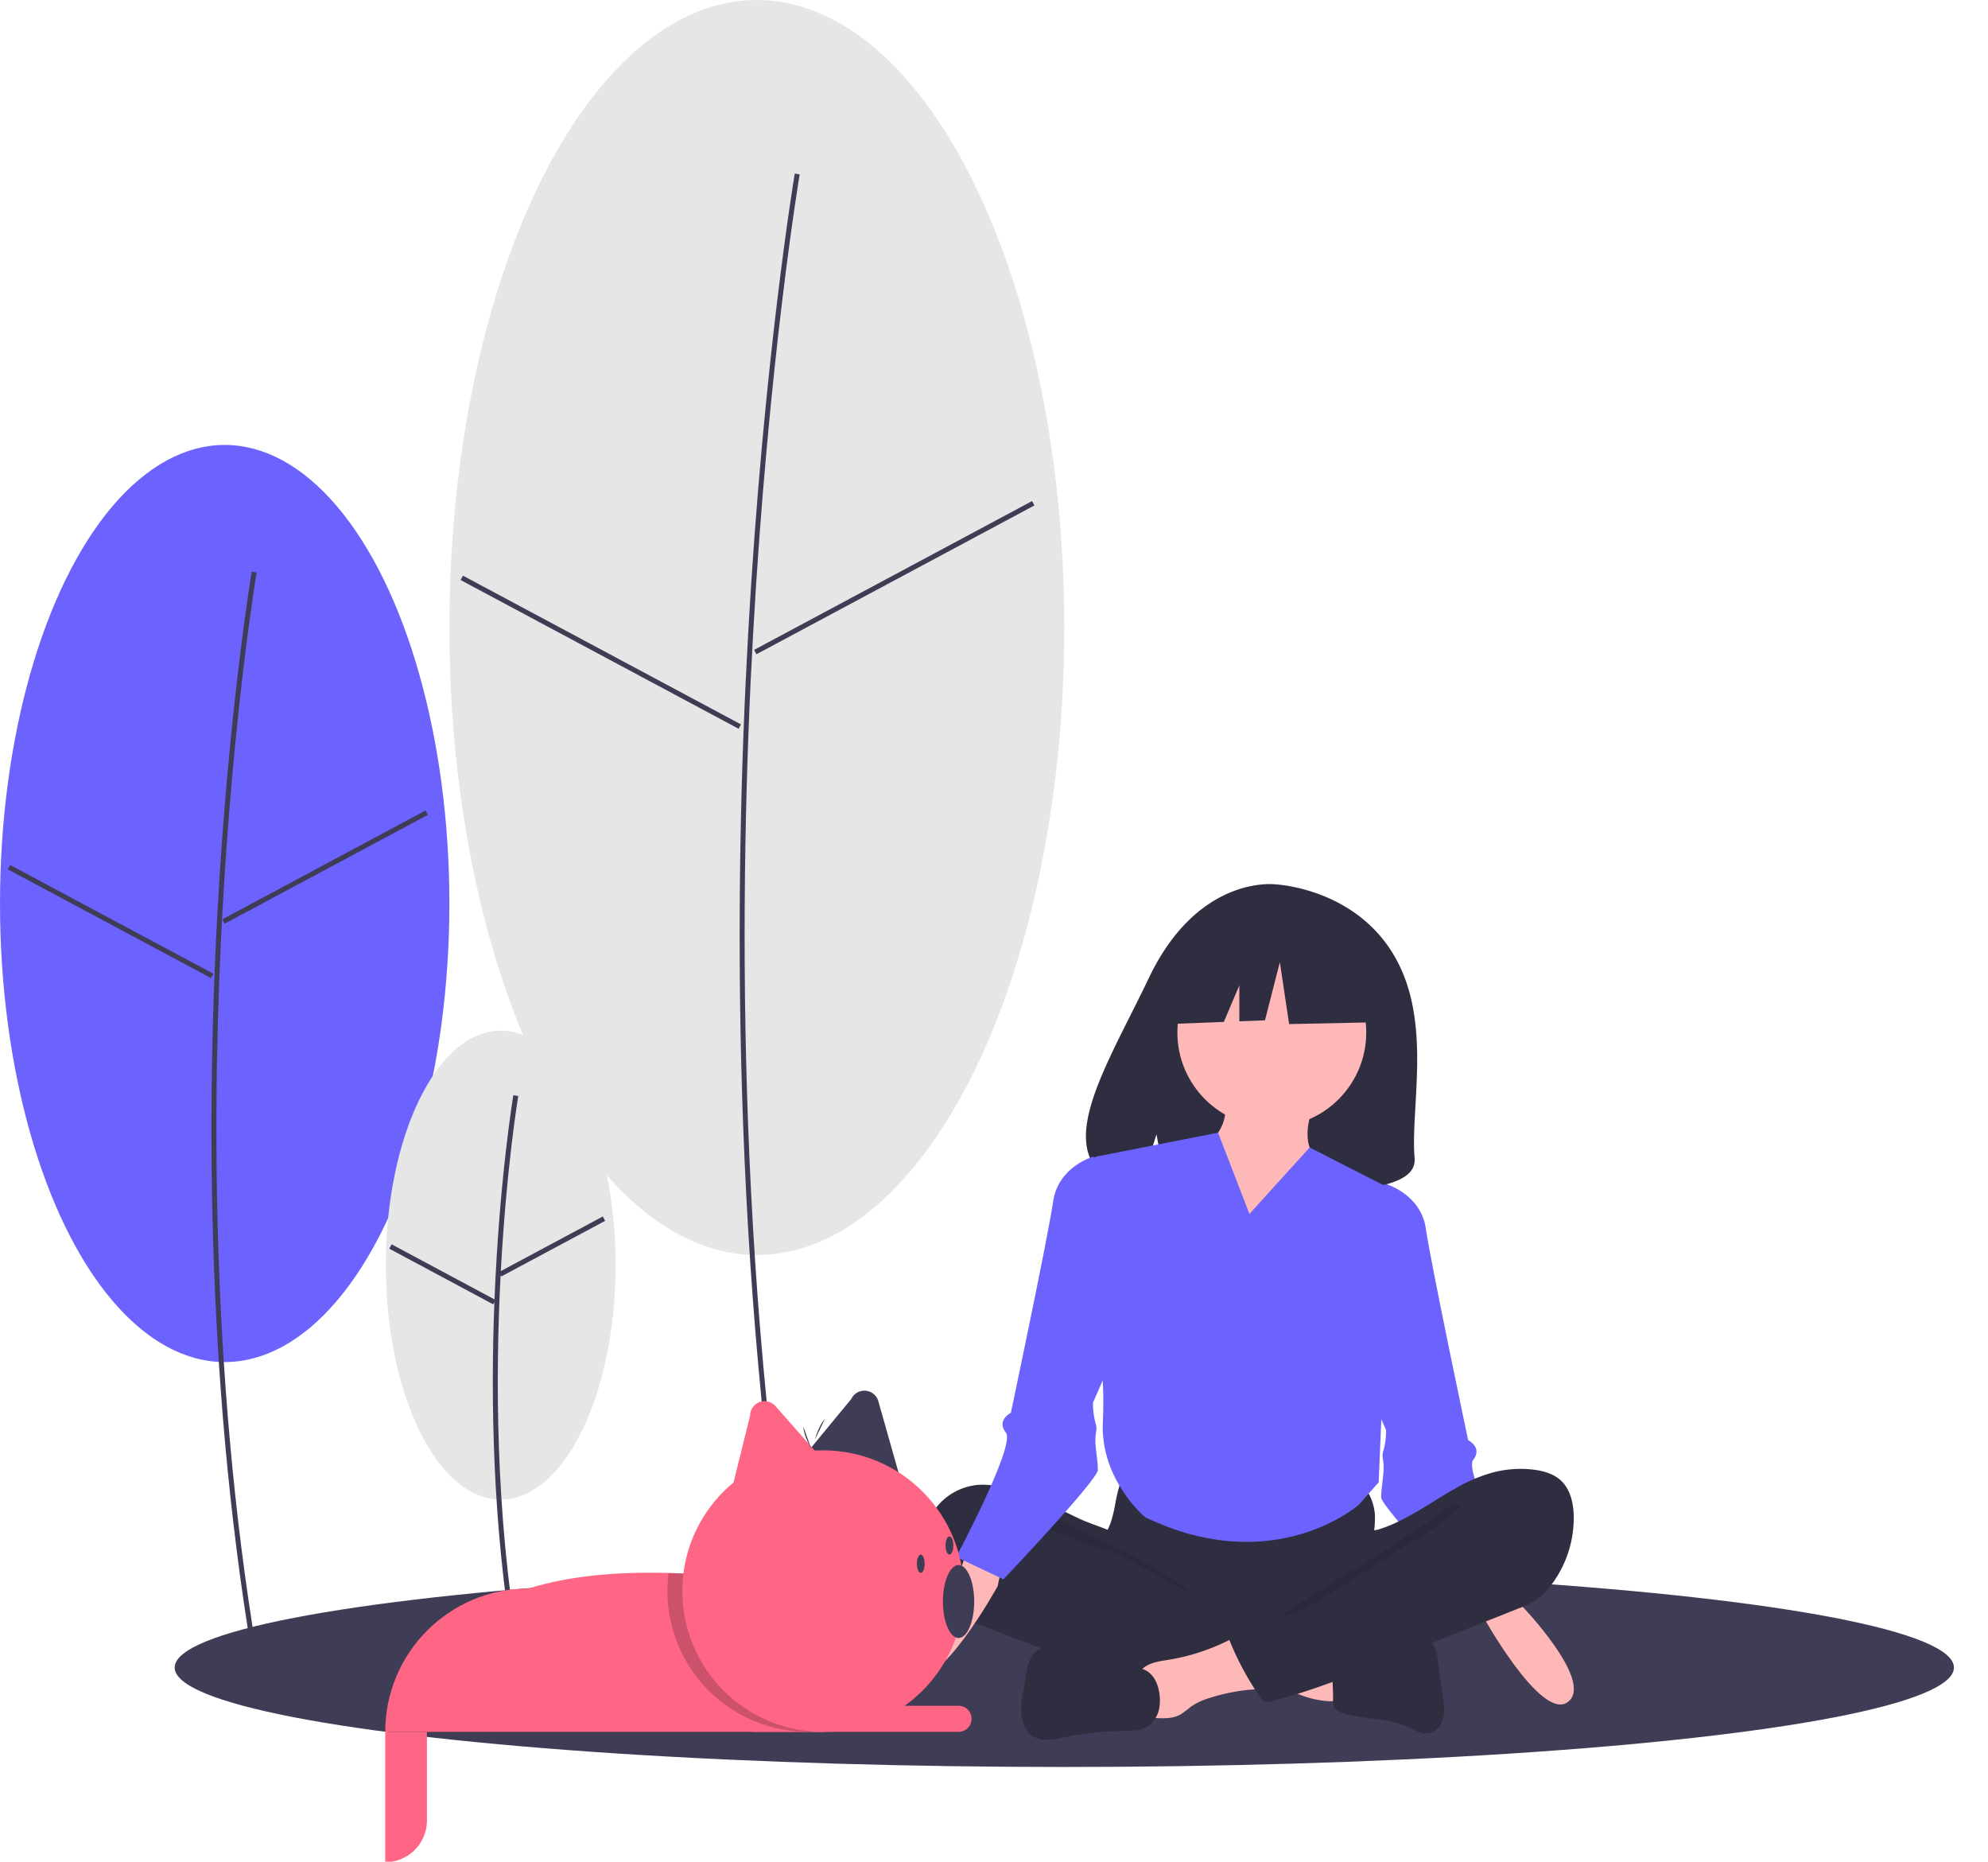 <svg xmlns="http://www.w3.org/2000/svg" width="800" height="749" ><ellipse cx="428.295" cy="670.89" rx="358" ry="40" fill="#3f3d56"/><path d="M605.842 626.63l6.174 19.023s29.736 30.721 18.981 39.048-34.884-35.568-34.884-35.568l-4.447-21.476z" fill="#ffb8b8"/><g fill="#6c63ff"><path d="M548.795 479.39l9-3s14 4 16 18 17 85 17 85 6 3 2 8 20 50 20 50l-19 9s-38-40-38-44 1-8 1-12-1-4 0-7c.668-2.614 1.003-5.302 1-8l-7-16z"/><ellipse cx="90.418" cy="363.498" rx="90.418" ry="184.489"/></g><g fill="#3f3d56"><path d="M89.588 365.411c4.51-80.307 13.598-134.551 13.689-135.09l-1.972-.334c-.091.539-9.195 54.871-13.712 135.281-4.169 74.214-5.175 186.467 13.712 299.786l1.973-.328c-18.855-113.127-17.851-225.21-13.689-299.315z"/><path d="M89.479 369.84l81.752-43.756.944 1.763-81.752 43.756zM3.176 349.778l.943-1.764 81.764 43.734-.943 1.764z"/></g><ellipse cx="304.565" cy="252.458" rx="123.73" ry="252.458" fill="#e6e6e6"/><path d="M303.062 255.045c6.173-109.911 18.611-184.152 18.736-184.889l-1.972-.334c-.125.738-12.579 75.065-18.759 185.08-5.705 101.538-7.081 255.118 18.759 410.153l1.973-.328c-25.807-154.844-24.433-308.253-18.736-409.682zm.392 6.417l111.871-59.877.944 1.763-111.871 59.877zm-118.099-28.104l.943-1.764 111.887 59.847-.943 1.764z" fill="#3f3d56"/><ellipse cx="201.491" cy="508.968" rx="46.229" ry="94.325" fill="#e6e6e6"/><path d="M201.451 513.032l.274.512 41.798-22.372-.943-1.764-41.041 21.967c2.271-41.801 6.916-69.863 7.01-70.415l-1.972-.334c-.102.603-5.621 33.927-7.58 82.145l-41.393-22.156-.943 1.764 41.798 22.372.499-.933c-1.567 39.797-.689 89.56 7.62 139.41l1.973-.328c-9.059-54.352-9.258-108.603-7.097-149.868z" fill="#3f3d56"/><g fill="#2f2e41"><path d="M561.031 384.464c-16.074-27.395-47.876-28.672-47.876-28.672s-30.989-3.997-50.868 37.726c-18.529 38.89-44.101 76.439-4.117 85.543l7.222-22.674 4.473 24.362a155.11 155.11 0 0 0 17.108.295c42.82-1.394 83.599.408 82.286-15.091-1.745-20.603 7.238-55.129-8.229-81.489zM448.989 603.899a61.24 61.24 0 0 1-1.949 8.463c-.956 2.712-2.432 5.22-3.307 7.96-2.787 8.734 1.077 18.472 7.247 25.213a40.72 40.72 0 0 0 19.887 11.911c5.566 1.412 11.354 1.615 17.091 1.812 15.885.543 32.178 1.029 47.229-4.12a81.72 81.72 0 0 0 13.722-6.288 10.29 10.29 0 0 0 3.56-2.828c1.148-1.649 1.295-3.786 1.285-5.801-.034-6.792-1.399-13.55-1.075-20.334.18-3.758.877-7.513.534-11.259a20.71 20.71 0 0 0-15.738-17.892c-4.27-.925-8.698-.421-13.046.001a329.79 329.79 0 0 1-33.951 1.531c-11.582-.075-23.093-1.858-34.617-2.044-3.408-.055-3.339 1.005-4.424 4.332-1 3.063-1.817 6.182-2.448 9.342z"/><path d="M403.699 598.379a33.99 33.99 0 0 0-9.533-1.022 24.06 24.06 0 0 0-17.379 9.114 24.49 24.49 0 0 0-4.711 19.177c.777 3.627 2.048 7.13 3.777 10.412 2.528 5.175 5.56 10.338 10.241 13.655 2.817 1.822 5.854 3.28 9.038 4.339l24.65 9.367 10.915 4.034a211.9 211.9 0 0 0 57.013 11.432c5.919.356 11.928.454 17.702-.905a5.75 5.75 0 0 0 3.625-1.976 6.3 6.3 0 0 0 .81-2.699l1.517-10.711c.34-1.492.295-3.045-.129-4.515-.695-1.8-2.437-2.932-4.097-3.895-16.206-9.388-35.128-14.568-48.769-27.453-3.211-3.033-5.899-7.842-9.8-9.902-4.424-2.337-9.635-3.67-14.208-5.823-9.998-4.707-19.827-10.116-30.663-12.629z"/></g><path d="M428.309 612.818c8.713 2.754 45.499 21.832 51.804 28.493-.845.307-29.52-15.902-30.381-16.162-7.821-2.368-15.686-4.751-23.114-8.216-1.494-.697-9.707-3.973-9.335-5.875.42-2.146 9.479 1.271 11.026 1.76z" opacity=".1"/><g fill="#ffb8b8"><path d="M537.007 684.441c.495.036.986-.109 1.381-.41.351-.456.507-1.033.432-1.603l-.041-14.592c-4.16-1.999-8.813-2.64-13.381-3.256l-21.311-2.873c.49.066-3.332 9.258-2.746 10.486 1.033 2.163 8.926 4.08 11.153 5.101 7.744 3.55 15.791 7.453 24.512 7.147z"/><path d="M470.143 667.785c-4.024.646-8.515 1.218-11.121 4.377-3.305 4.006-1.898 9.979-.321 14.942.234 1.003.704 1.935 1.371 2.719 1.076 1.071 2.724 1.227 4.233 1.324 3.67.234 7.575.418 10.781-1.398 1.453-.969 2.851-2.017 4.188-3.14 2.362-1.586 4.961-2.784 7.7-3.551a77.28 77.28 0 0 1 15.456-3.213c2.068-.095 4.115-.459 6.089-1.083 2.005-.656 3.591-2.208 4.288-4.199.743-2.652-.785-5.355-2.251-7.681-1.826-2.897-3.759-5.947-6.481-8.08-3.971-3.111-5.935-.723-9.935 1.268a83.78 83.78 0 0 1-23.996 7.714z"/></g><g fill="#2f2e41"><path d="M459.628 671.441l-25.549-7.617a33.56 33.56 0 0 0-9.508-1.858c-3.24.002-6.63 1.074-8.732 3.562-1.981 2.345-2.548 5.551-3.042 8.591l-1.057 6.504c-.705 3.28-.904 6.648-.592 9.988.483 3.314 2.16 6.625 5.076 8.229 3.536 1.946 7.869.995 11.815.182a127.59 127.59 0 0 1 24.212-2.619c3.058-.037 6.266.002 8.968-1.443 3.212-1.717 5.134-5.348 5.464-9 .503-5.556-1.333-12.814-7.055-14.52zm87.422-6.638c3.312-.586 6.235-2.484 9.409-3.605 4.467-1.577 9.308-1.577 14.041-1.56 1.737.006 3.588.046 5.034 1.017 2.085 1.4 2.619 4.202 2.974 6.702l2.139 15.088c.402 2.838.802 5.752.175 8.548s-2.517 5.492-5.268 6.213c-3.341.876-6.616-1.277-9.771-2.691-7.884-3.534-17.049-2.631-25.27-5.273-1.526-.49-3.16-1.24-3.782-2.728a6.25 6.25 0 0 1-.294-2.607c.141-4.85-.873-11.472.574-16.107 1.302-4.169 6.342-2.998 10.04-2.998z"/><path d="M601.118 592.306a44 44 0 0 1 15.629-1.077c4.178.464 8.483 1.637 11.534 4.554 3.713 3.55 4.906 9.041 5.006 14.201.168 10.263-3.209 20.271-9.56 28.335a25.59 25.59 0 0 1-5.466 5.307c-2.236 1.411-4.621 2.57-7.112 3.457l-55.203 21.962c-14.523 5.778-29.097 11.572-44.245 15.381-.838.406-1.805.455-2.68.135s-1.582-.981-1.96-1.832a115.67 115.67 0 0 1-12.099-22.324 2.02 2.02 0 0 1-.156-1.672c.202-.304.484-.546.815-.7l39.046-22.629a39.47 39.47 0 0 0 7.947-5.523c1.69-1.652 3.071-3.593 4.08-5.73.809-1.705.885-5.729 1.919-6.989 1.012-1.234 4.475-1.332 6.074-1.818a54.82 54.82 0 0 0 6.612-2.521c8.734-3.941 16.512-9.668 24.885-14.282 4.692-2.707 9.711-4.802 14.934-6.236z"/></g><path d="M578.983 609.205c-6.708 5.082-15.394 9.753-22.043 14.969-2.269 1.78-40.095 23.23-40.63 26.079 6.203 1.054 45.715-26.827 51.368-29.609s10.664-6.705 15.63-10.6c1.265-.992 6.629-3.976 2.996-5.085-2.047-.625-5.81 3.229-7.321 4.245z" opacity=".1"/><g fill="#ffb8b8"><circle cx="511.795" cy="415.39" r="38"/><path d="M527.795 447.39s-6 15 5 21-34 54-34 54l-20-58s17-6 14-22z"/></g><path d="M502.795 488.39l24.218-26.736 32.782 16.736-5 118-8 9s-34 30-86 5c0 0-18-15-17-38s-2-26-2-26l-1-81 49.371-9.688z" fill="#6c63ff"/><path d="M391.748 615.63l-6.174 19.023s-29.736 30.721-18.981 39.048 34.884-35.568 34.884-35.568l4.447-21.476z" fill="#ffb8b8"/><path d="M448.795 468.39l-9-3s-14 4-16 18-17 85-17 85-6 3-2 8-20 50-20 50l19 9s38-40 38-44-1-8-1-12 1-4 0-7c-.668-2.614-1.003-5.302-1-8l7-16z" fill="#6c63ff"/><path fill="#2f2e41" d="M553.925 381.823l-31.419-16.599-43.387 6.79-8.977 39.991 22.346-.867 6.242-14.692v14.449l10.311-.4 5.985-23.39 3.74 24.9 36.655-.755-1.496-29.427z"/><path d="M331.205 639.08v57.68h-176.18c.002-31.855 25.825-57.678 57.68-57.68 16.52-5.15 35.62-6.79 56.34-6.25 19.55.5 40.54 2.95 62.16 6.25z" fill="#ff6584"/><path d="M306.037 684.178h82.847a5.244 5.244 0 0 1 5.243 5.244h0a5.244 5.244 0 0 1-5.243 5.244h-82.847a0 0 0 0 1 0 0v-10.487a0 0 0 0 1 0 0zm14.349-94.46l22.206-26.918a5.83 5.83 0 0 1 10.865.931l8.757 30.918z" fill="#3f3d56"/><path d="M293.453 603.428l8.39-33.872a5.83 5.83 0 0 1 10.2-3.857l21.261 24.096zm-138.429 93.334h16.779a0 0 0 0 1 0 0v35.656a16.779 16.779 0 0 1-16.779 16.779h0a0 0 0 0 1 0 0v-52.435a0 0 0 0 1 0 0zm147.867-10.487h82.847a5.244 5.244 0 0 1 5.243 5.244h0a5.244 5.244 0 0 1-5.244 5.244H302.89a0 0 0 0 1 0 0v-10.487a0 0 0 0 1 0 0z" fill="#ff6584"/><path d="M331.205 639.08v57.36c-17.244 1.832-34.378-4.336-46.498-16.738s-17.891-29.674-15.662-46.872c19.55.5 40.54 2.95 62.16 6.25z" opacity=".2"/><circle cx="331.206" cy="640.132" r="56.63" fill="#ff6584"/><g fill="#3f3d56"><ellipse cx="385.738" cy="644.327" rx="6.292" ry="14.682"/><ellipse cx="370.532" cy="629.121" rx="1.573" ry="3.67"/><ellipse cx="382.068" cy="621.78" rx="1.573" ry="3.67"/><path d="M326.455 582.872s-3.147-5.475-3.147-8.815m4.531 5.274s1.715-6.078 4.103-8.413"/></g></svg>
